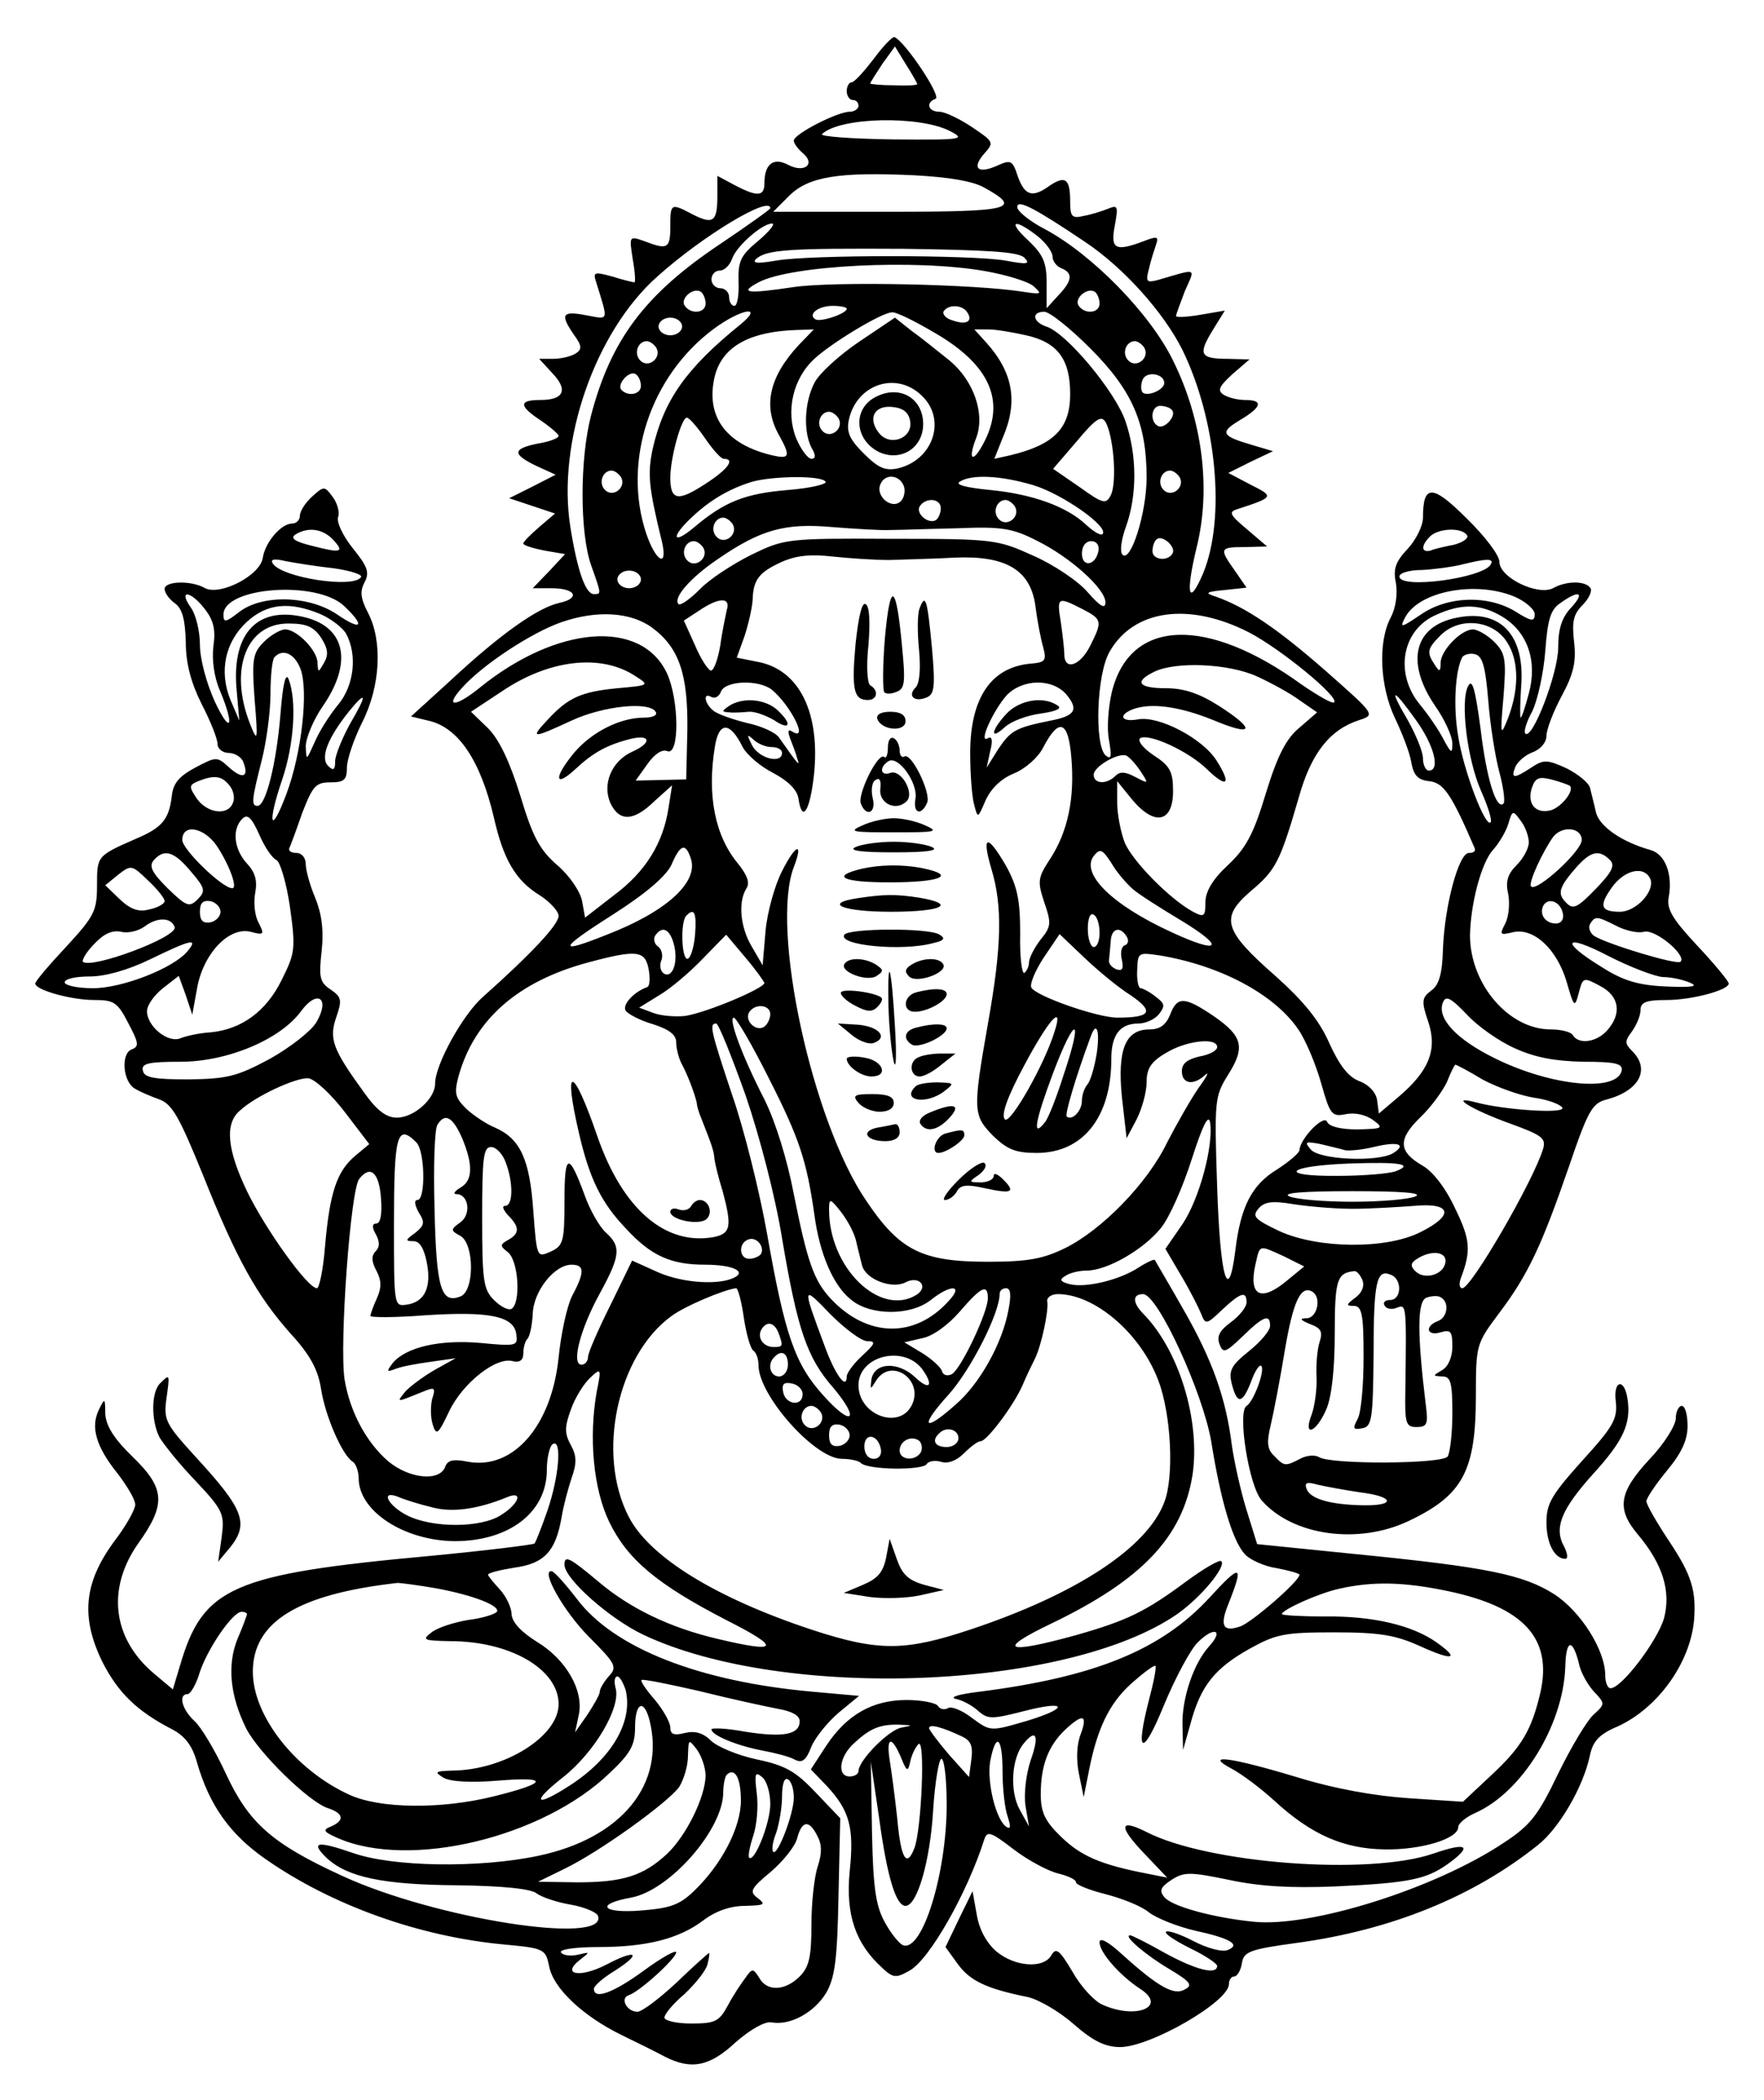 <?xml version="1.0" standalone="no"?>
<!DOCTYPE svg PUBLIC "-//W3C//DTD SVG 20010904//EN"
 "http://www.w3.org/TR/2001/REC-SVG-20010904/DTD/svg10.dtd">
<svg version="1.0" xmlns="http://www.w3.org/2000/svg"
 width="300pt" height="357pt" viewBox="0 0 300 357"
 preserveAspectRatio="xMidYMid meet">
<g transform="translate(0,357) scale(0.1,-0.1)"
fill="#000000" stroke="none">
<path d="M1486 3470 c-17 -22 -33 -40 -38 -40 -4 0 -8 -7 -8 -15 0 -8 5 -15
10 -15 6 0 10 -4 10 -10 0 -5 -7 -10 -15 -10 -21 0 -95 -38 -95 -49 0 -5 7
-14 15 -21 23 -19 3 -35 -25 -20 -25 13 -40 1 -40 -32 0 -22 -12 -23 -50 -3
l-30 16 0 -34 c0 -44 -7 -49 -41 -32 -38 20 -39 20 -39 -20 0 -38 -5 -40 -44
-25 -26 9 -26 9 -20 -30 4 -22 5 -40 3 -40 -2 0 -19 4 -38 10 -30 8 -33 8 -27
-10 21 -68 22 -63 -17 -56 -41 8 -45 2 -21 -33 14 -19 14 -25 3 -32 -8 -5 -25
-9 -38 -9 l-24 0 22 -24 c28 -29 20 -46 -20 -46 -37 0 -37 -10 1 -35 16 -11
30 -23 30 -26 0 -4 -16 -10 -35 -13 -44 -9 -44 -18 -3 -38 l33 -15 -39 -20
-40 -20 39 -13 39 -13 -27 -23 c-15 -13 -27 -25 -27 -28 0 -3 16 -8 36 -12
l35 -6 -27 -29 -28 -29 32 0 c41 0 50 -17 13 -25 -36 -8 -99 -52 -185 -132
l-67 -61 29 -7 c51 -11 89 -67 112 -165 16 -71 37 -107 78 -132 17 -11 32 -27
32 -35 0 -15 -47 -65 -129 -138 -34 -30 -81 -115 -81 -147 0 -26 -36 -58 -65
-58 -18 0 -34 12 -56 43 -53 73 -60 91 -47 128 10 29 9 34 -10 47 -18 12 -20
20 -15 65 4 36 0 64 -11 91 -9 21 -16 47 -16 57 0 11 -7 19 -16 19 -9 0 -14 4
-12 8 2 4 12 31 22 60 18 46 23 52 48 52 23 0 28 4 28 25 0 14 12 49 26 77 31
61 35 138 10 186 -13 25 -14 37 -6 52 9 17 5 27 -20 58 -17 21 -28 45 -25 53
3 8 -1 23 -9 34 -14 19 -15 19 -35 1 -12 -11 -21 -25 -21 -33 0 -7 -6 -13 -13
-13 -19 0 -46 -32 -50 -58 -4 -30 -72 -65 -98 -52 -24 14 -69 12 -69 -1 0 -7
8 -18 18 -25 12 -9 17 -27 18 -66 0 -36 9 -69 27 -105 15 -29 27 -59 27 -68 0
-8 9 -15 19 -15 10 0 22 -7 25 -16 10 -26 -2 -29 -25 -8 -20 18 -21 18 -57 -1
-28 -15 -38 -27 -40 -50 -5 -38 -16 -52 -61 -71 -66 -29 -66 -29 -66 -79 0
-43 -4 -52 -52 -104 -29 -31 -53 -59 -53 -63 0 -11 61 -28 100 -28 34 0 40 -4
58 -39 18 -34 19 -40 6 -45 -19 -7 -15 -56 6 -67 8 -5 27 -13 41 -18 22 -8 34
-30 74 -128 57 -143 92 -206 150 -271 33 -36 46 -61 51 -93 7 -46 36 -113 54
-124 5 -3 10 -16 10 -28 0 -56 77 -106 163 -107 93 0 157 49 157 121 0 21 5
41 10 44 16 10 11 -55 -9 -113 -10 -29 -20 -54 -22 -56 -2 -2 -82 -12 -177
-21 -338 -31 -387 -53 -426 -187 l-12 -40 -31 26 c-72 60 -82 145 -28 222 48
67 46 94 -10 148 -32 31 -45 53 -46 73 0 27 -1 27 -11 6 -14 -29 -5 -62 32
-108 16 -21 30 -44 30 -53 0 -8 -16 -37 -37 -64 -50 -69 -56 -127 -19 -203 27
-53 59 -84 119 -115 21 -11 34 -27 42 -56 21 -73 56 -122 116 -164 113 -79
263 -133 410 -146 65 -6 67 -8 73 -37 7 -37 57 -84 122 -116 27 -13 61 -30 76
-38 44 -22 75 -16 119 25 25 22 50 36 61 34 32 -6 73 17 93 50 15 26 19 57 21
164 l3 133 -42 44 c-34 36 -52 46 -100 56 -33 7 -68 22 -78 32 -13 13 -27 17
-44 13 -19 -5 -25 -2 -25 9 0 9 -12 30 -26 47 -15 17 -25 32 -23 34 2 2 47 -7
99 -19 52 -13 112 -26 133 -30 23 -4 37 -11 37 -21 0 -23 -28 -28 -92 -18 -32
6 -58 7 -58 4 0 -10 44 -28 87 -36 21 -4 45 -10 54 -15 13 -7 20 -2 29 22 7
16 28 42 47 58 l34 28 -78 7 c-193 17 -339 74 -402 158 -20 26 -39 47 -43 47
-19 2 21 -69 64 -112 45 -45 48 -51 34 -66 -9 -10 -16 -22 -16 -27 0 -5 -10
-22 -21 -39 l-21 -30 6 28 c10 42 -21 96 -71 126 -27 17 -42 33 -43 47 0 11
-9 30 -20 42 -11 12 -20 23 -20 25 0 3 20 8 45 12 51 7 70 28 80 85 3 19 11
49 17 67 9 25 9 38 -1 56 -11 20 -11 31 0 61 7 20 22 44 33 54 18 17 19 16 11
-23 -14 -78 -6 -166 21 -222 31 -64 81 -106 199 -167 95 -48 90 -57 -15 -32
-81 19 -149 52 -202 97 -49 41 -58 46 -58 29 0 -24 77 -92 134 -119 239 -113
721 -94 908 35 40 28 84 81 75 90 -3 3 -29 -12 -59 -34 -70 -52 -101 -67 -189
-92 -120 -33 -135 -25 -41 20 154 74 223 147 240 252 14 93 -23 214 -85 276
-17 18 -17 32 1 32 25 0 102 -168 116 -251 16 -100 36 -168 57 -191 9 -10 34
-21 55 -24 21 -4 38 -9 38 -11 0 -11 -82 -82 -101 -88 -29 -10 -35 1 -20 38
27 68 22 70 -32 11 -82 -89 -195 -135 -392 -160 -33 -4 -51 -9 -40 -12 11 -2
28 -11 38 -20 17 -15 23 -15 78 -1 73 19 79 6 7 -16 -65 -19 -63 -19 -97 6
-16 12 -34 19 -39 15 -6 -3 -13 -2 -17 4 -3 5 -27 10 -53 10 -58 0 -102 -25
-137 -78 l-26 -40 27 -28 c39 -42 47 -71 39 -146 -7 -73 10 -122 55 -163 19
-18 24 -18 47 -5 34 19 98 132 127 223 5 15 11 13 50 -17 25 -19 59 -37 76
-41 16 -4 30 -10 30 -15 0 -4 22 -13 50 -20 27 -7 61 -20 74 -31 13 -10 48
-24 78 -31 60 -13 79 -24 56 -33 -9 -4 -35 3 -58 15 -23 12 -44 19 -47 16 -3
-3 15 -15 41 -28 25 -12 46 -26 46 -30 0 -16 -36 -7 -89 22 -30 17 -56 30 -59
30 -13 0 27 -34 66 -57 37 -22 41 -28 27 -35 -18 -11 -45 4 -106 59 -25 23
-39 30 -39 21 0 -17 34 -56 69 -79 47 -30 -6 -53 -64 -27 -14 6 -37 31 -51 56
-22 37 -28 42 -36 28 -13 -23 -62 -20 -94 7 -17 15 -29 38 -33 63 l-7 39 -23
-47 -23 -48 21 -29 c21 -29 50 -42 119 -56 18 -4 53 -24 78 -46 33 -29 54 -39
79 -39 51 0 185 77 185 107 0 7 4 13 9 13 5 0 11 10 13 22 3 20 12 24 93 35
162 22 301 79 410 166 37 29 78 100 89 153 5 24 16 36 47 49 68 31 123 107
130 180 4 51 -4 77 -41 133 -22 33 -40 64 -40 70 0 5 16 29 35 52 25 30 35 52
35 76 0 19 -4 34 -10 34 -5 0 -10 -10 -10 -21 0 -12 -20 -44 -45 -70 -52 -56
-56 -84 -20 -127 43 -51 57 -97 45 -143 -11 -38 -72 -119 -91 -119 -5 0 -9 10
-9 22 0 43 -42 109 -87 138 -52 33 -114 46 -337 68 l-168 17 -18 58 c-10 32
-21 82 -25 110 -10 80 -33 145 -83 232 -25 44 -47 81 -48 83 -1 2 -14 -4 -28
-13 -32 -21 -90 -35 -117 -28 -16 4 -18 8 -7 14 7 5 23 9 36 9 35 0 97 36 126
72 15 18 38 71 53 118 18 56 28 77 31 62 6 -39 -18 -130 -47 -173 l-29 -42 27
-46 c15 -25 30 -55 34 -65 7 -18 9 -18 35 7 32 30 42 33 42 13 0 -8 -12 -23
-27 -34 -19 -14 -24 -24 -19 -37 6 -16 10 -15 39 13 36 35 47 39 47 18 0 -8
-16 -27 -36 -43 -30 -24 -35 -33 -29 -56 9 -35 18 -34 33 5 6 17 14 29 17 26
7 -7 -13 -61 -25 -68 -16 -10 4 -137 26 -161 53 -60 164 -75 249 -35 93 44
115 85 115 214 0 86 1 88 39 139 50 66 73 116 119 249 33 97 40 109 65 115 55
15 74 51 43 82 -13 13 -13 17 -1 33 8 11 15 27 15 37 0 13 9 17 44 17 44 0
106 17 106 28 0 4 -24 33 -54 65 -42 45 -52 62 -48 82 7 39 -6 73 -31 80 -50
14 -88 41 -93 65 -3 14 -8 32 -10 41 -2 8 -20 23 -40 33 -33 15 -39 15 -60 1
-29 -19 -35 -19 -27 1 3 8 16 20 29 25 14 5 24 17 24 28 0 11 12 42 26 68 20
37 25 58 21 92 -4 34 -1 47 14 62 11 11 17 24 14 29 -8 13 -41 13 -64 0 -26
-13 -91 18 -91 45 0 11 -25 44 -56 74 -58 58 -74 58 -74 1 0 -14 -12 -38 -26
-53 -21 -22 -25 -35 -20 -58 3 -19 0 -42 -9 -59 -22 -42 -18 -117 7 -170 12
-25 25 -58 28 -75 4 -23 11 -31 31 -33 24 -3 37 -21 77 -114 2 -5 -2 -8 -10
-8 -17 0 -41 -88 -44 -163 -1 -43 -7 -62 -20 -71 -16 -12 -17 -18 -5 -53 16
-48 1 -84 -51 -128 l-33 -28 -3 23 c-2 13 -14 26 -30 32 -19 7 -34 27 -51 64
-17 39 -43 71 -92 115 -89 78 -94 99 -42 144 43 36 50 50 82 160 21 75 53 115
103 131 27 9 27 9 -58 84 -80 70 -135 108 -187 126 -19 6 -16 8 16 11 l37 4
-20 29 c-27 38 -26 40 18 40 l37 1 -34 29 c-31 26 -32 30 -15 35 61 20 61 21
21 41 l-38 20 38 19 38 18 -37 11 c-51 15 -54 21 -19 42 37 22 40 34 9 34 -13
0 -29 4 -37 9 -11 7 -8 14 15 35 l29 25 -36 1 c-48 0 -52 7 -27 48 l21 34 -41
-7 c-23 -4 -42 -5 -42 -2 0 2 7 21 15 42 18 41 23 39 -46 19 -19 -5 -21 -3
-15 19 3 14 9 32 12 41 5 14 2 15 -21 6 -48 -18 -57 -14 -49 27 6 33 5 35 -12
28 -10 -4 -29 -10 -41 -12 -20 -5 -23 -1 -23 24 0 39 -8 45 -34 28 -30 -22
-43 -18 -55 15 -9 28 -12 29 -36 18 -32 -14 -43 -4 -21 21 17 19 16 20 -21 45
-21 14 -46 26 -55 26 -20 0 -24 16 -7 22 11 4 -53 99 -70 105 -3 1 -19 -15
-35 -37z m74 -43 c0 -2 -18 -3 -40 -2 -22 0 -40 2 -40 3 0 2 10 17 21 34 l21
29 19 -31 c11 -17 19 -32 19 -33z m56 -80 c27 -14 21 -15 -98 -14 -70 1 -124
5 -120 9 30 29 166 32 218 5z m58 -96 c65 -36 48 -41 -160 -41 l-199 0 27 27
c33 33 85 41 213 35 58 -3 100 -10 119 -21z m171 -92 c66 -44 134 -120 166
-184 58 -119 74 -286 35 -380 -25 -58 -30 -35 -11 44 25 100 10 217 -40 318
-39 80 -138 181 -219 224 -25 13 -46 30 -46 37 0 14 30 -2 115 -59z m-535 57
c0 -2 -38 -29 -84 -60 -129 -86 -187 -163 -221 -293 -19 -74 -19 -198 0 -253
18 -51 18 -50 5 -50 -14 0 -28 39 -40 114 -23 145 42 332 148 426 78 70 192
138 192 116z m-20 -55 c-30 -25 -35 -34 -34 -70 1 -22 -2 -41 -7 -41 -5 0 -9
7 -9 15 0 8 -7 15 -15 15 -8 0 -15 7 -15 15 0 8 6 15 14 15 8 0 17 9 21 20 7
21 51 60 68 60 6 0 -4 -13 -23 -29z m474 8 c14 -11 26 -27 26 -35 0 -8 7 -17
15 -20 20 -8 19 -21 -5 -46 l-20 -22 0 43 c0 35 -6 48 -31 72 -36 33 -25 39
15 8z m-22 -37 c11 -11 5 -12 -32 -5 -59 10 -332 10 -390 0 -29 -5 -41 -5 -35
2 18 17 56 19 252 18 142 -2 195 -5 205 -15z m-66 -23 c34 -6 71 -17 81 -25
16 -14 15 -15 -17 -10 -82 13 -320 18 -390 8 -80 -12 -94 -10 -60 8 54 29 268
40 386 19z m-476 -55 c0 -17 -26 -19 -36 -3 -7 12 15 31 28 23 4 -3 8 -12 8
-20z m670 0 c0 -17 -26 -19 -36 -3 -7 12 15 31 28 23 4 -3 8 -12 8 -20z m-430
-9 c0 -8 -44 -23 -53 -18 -14 8 4 23 29 23 13 0 24 -2 24 -5z m205 -6 c10 -15
-1 -22 -24 -14 -12 3 -19 11 -16 16 8 12 32 11 40 -2z m-385 -20 c-93 -75
-131 -129 -150 -212 -9 -43 -7 -65 16 -159 10 -45 -11 -32 -27 15 -41 123 7
268 115 348 46 34 86 41 46 8z m330 -15 c93 -54 120 -115 84 -185 -19 -37 -29
-33 -14 6 16 41 -4 98 -45 132 -19 15 -47 38 -64 50 l-29 23 -61 -41 c-34 -23
-68 -54 -76 -70 -17 -33 -19 -82 -5 -110 8 -13 7 -19 0 -19 -6 0 -18 16 -26
35 -18 45 -6 101 31 135 29 27 115 79 132 79 7 1 39 -15 73 -35z m264 -26 c72
-72 96 -128 96 -220 0 -60 -27 -145 -41 -131 -5 5 -2 26 6 48 19 53 19 121 -1
179 -17 50 -101 151 -135 161 -23 8 -25 25 -3 25 9 0 44 -28 78 -62z m-694 37
c0 -8 -9 -15 -20 -15 -11 0 -20 7 -20 15 0 8 9 15 20 15 11 0 20 -7 20 -15z
m198 -32 c-50 -54 -61 -104 -33 -153 20 -36 18 -41 -12 -34 -76 18 -111 63
-99 127 10 55 56 83 140 86 l30 1 -26 -27z m387 17 c54 -12 75 -41 75 -100 0
-58 -27 -86 -102 -104 l-27 -6 14 35 c27 62 18 112 -28 163 l-20 22 24 0 c13
0 42 -5 64 -10z m-629 -21 c10 -17 -13 -36 -27 -22 -12 12 -4 33 11 33 5 0 12
-5 16 -11z m830 0 c10 -17 -13 -36 -27 -22 -12 12 -4 33 11 33 5 0 12 -5 16
-11z m-856 -65 c0 -14 -21 -19 -33 -7 -9 9 13 34 24 27 5 -3 9 -12 9 -20z
m890 5 c0 -12 -29 -24 -37 -16 -3 4 -3 13 0 21 6 16 37 11 37 -5z m-413 -21
c43 -40 21 -109 -39 -124 -22 -5 -34 0 -59 25 -25 25 -30 37 -25 59 14 59 80
81 123 40z m426 -25 c9 -9 -13 -34 -24 -27 -14 8 -11 34 4 34 8 0 17 -3 20 -7z
m-567 -14 c10 -17 -13 -36 -27 -22 -12 12 -4 33 11 33 5 0 12 -5 16 -11z
m-227 -34 c13 -19 27 -35 32 -35 20 0 7 -18 -32 -43 -46 -30 -59 -28 -59 11 0
34 19 102 28 102 4 0 18 -16 31 -35z m686 16 c11 -35 13 -96 4 -113 -8 -16
-14 -14 -53 14 l-45 31 37 43 c41 49 48 52 57 25z m-829 -82 c10 -17 -13 -36
-27 -22 -12 12 -4 33 11 33 5 0 12 -5 16 -11z m950 0 c10 -17 -13 -36 -27 -22
-12 12 -4 33 11 33 5 0 12 -5 16 -11z m-602 -8 c3 -4 -26 -11 -64 -14 -73 -6
-108 -20 -159 -63 -38 -32 -41 -17 -3 18 30 28 62 47 101 59 36 10 119 11 125
0z m133 -7 c3 -8 1 -20 -5 -26 -15 -15 -43 8 -35 28 7 19 32 18 40 -2z m221 1
c49 -15 129 -71 117 -83 -3 -3 -15 4 -28 16 -33 31 -91 52 -163 59 -41 4 -60
9 -52 14 20 13 69 11 126 -6z m-158 -39 c0 -8 -4 -17 -8 -20 -13 -8 -35 11
-28 23 10 16 36 14 36 -3z m126 3 c10 -17 -13 -36 -27 -22 -12 12 -4 33 11 33
5 0 12 -5 16 -11z m-480 -30 c10 -17 -13 -36 -27 -22 -12 12 -4 33 11 33 5 0
12 -5 16 -11z m269 -10 c17 0 68 2 115 3 73 3 92 0 133 -21 57 -28 117 -82
117 -105 0 -12 -9 -7 -30 17 -16 19 -58 47 -92 62 -62 28 -67 29 -243 29 -177
1 -181 0 -237 -27 -32 -16 -72 -42 -88 -59 -17 -17 -33 -28 -36 -25 -10 10 19
44 66 76 74 51 115 62 195 55 39 -3 84 -6 100 -5z m-950 -15 c22 -23 16 -25
-34 -12 -29 7 -38 13 -29 19 20 13 45 11 63 -7z m1930 6 c3 -5 -7 -12 -22 -16
-15 -3 -34 -7 -40 -10 -16 -4 -17 8 -1 24 14 14 54 16 63 2z m-501 -31 c-8
-14 -34 -11 -34 4 0 8 3 17 7 20 9 9 34 -13 27 -24z m-798 10 c10 -17 -13 -36
-27 -22 -12 12 -4 33 11 33 5 0 12 -5 16 -11z m672 -6 c-5 -25 -28 -28 -28 -4
0 12 6 21 16 21 9 0 14 -7 12 -17z m-355 -15 c26 1 75 2 110 4 88 4 130 -21
138 -83 3 -24 9 -55 13 -69 6 -22 4 -26 -19 -28 -69 -5 -105 -58 -105 -152 0
-36 3 -76 7 -89 6 -23 6 -22 19 8 9 20 26 37 48 46 20 8 42 28 50 44 27 52 43
46 48 -17 6 -69 -6 -126 -36 -172 -21 -32 -22 -38 -10 -74 12 -35 12 -41 -6
-63 -11 -14 -20 -32 -20 -39 0 -7 -4 -15 -8 -18 -4 -2 -8 28 -7 67 0 58 -5 80
-24 115 -32 55 -42 53 -25 -5 19 -63 18 -130 -6 -264 -26 -148 -25 -155 9
-190 24 -23 38 -29 74 -29 79 0 127 61 127 160 0 41 15 60 46 60 12 0 28 7 35
16 11 14 10 18 -6 30 -10 8 -22 14 -25 14 -4 0 -7 14 -6 31 1 30 2 30 37 25
104 -17 196 -66 237 -126 13 -19 30 -60 39 -92 15 -53 18 -57 42 -52 15 3 34
-1 46 -10 19 -14 17 -15 -27 -16 -28 0 -48 5 -51 13 -6 13 -46 -29 -47 -48 0
-5 -18 -20 -38 -33 -43 -26 -62 -63 -71 -137 -12 -96 -26 -47 -31 107 -5 148
-4 154 18 190 30 47 26 66 -23 100 -50 34 -63 35 -75 3 -7 -17 -17 -25 -35
-25 -41 0 -55 -34 -47 -115 l8 -70 17 32 c9 18 17 46 17 63 0 23 7 35 33 50
34 21 87 27 87 10 0 -6 -13 -13 -30 -16 -21 -5 -30 -12 -30 -25 0 -22 20 -25
40 -6 7 6 2 -4 -12 -23 -13 -19 -37 -61 -53 -92 -33 -69 -111 -149 -174 -180
-37 -18 -63 -23 -131 -23 -112 0 -150 19 -207 104 -92 135 -163 462 -123 567
17 44 3 39 -20 -7 -12 -23 -25 -69 -28 -101 l-5 -59 -18 31 c-20 33 -24 76
-10 99 7 10 2 23 -14 43 -39 47 -53 116 -39 200 7 42 26 41 47 -2 7 -13 30
-33 52 -44 26 -14 41 -29 43 -44 6 -41 19 -22 26 38 12 107 -24 182 -96 195
l-35 7 13 36 c7 21 13 48 14 62 1 34 10 47 50 65 25 11 50 13 85 9 28 -3 71
-6 98 -6z m-946 -14 c29 -4 50 -11 47 -15 -12 -20 -135 -1 -150 23 -5 7 2 9
22 4 16 -3 53 -9 81 -12z m1968 6 c-14 -23 -155 -42 -155 -20 0 6 17 11 38 11
20 1 51 5 67 9 44 11 57 11 50 0z m-1445 -25 c0 -8 -9 -15 -20 -15 -11 0 -20
7 -20 15 0 8 9 15 20 15 11 0 20 -7 20 -15z m-505 -45 c37 -35 30 -43 -11 -15
-48 33 -129 35 -168 4 -22 -17 -26 -18 -26 -4 0 47 158 59 205 15z m1990 16
c19 -8 35 -22 35 -30 0 -13 -5 -13 -32 4 -47 29 -116 27 -162 -5 -34 -23 -36
-23 -26 -4 24 44 119 62 185 35z m-2227 -21 c15 -19 19 -35 15 -63 -3 -23 1
-53 11 -76 26 -62 18 -76 -9 -18 -14 31 -25 72 -25 96 0 23 -7 52 -16 64 -21
30 0 28 24 -3z m2324 2 c-16 -17 -22 -36 -22 -68 0 -43 -44 -158 -56 -146 -3
3 2 20 12 38 9 19 19 64 22 102 4 54 9 71 26 82 32 23 42 18 18 -8z m-1436 -4
c-2 -10 -8 -37 -11 -60 -4 -24 -11 -43 -16 -43 -4 0 -17 19 -27 43 l-19 42 26
17 c34 23 54 23 47 1z m604 2 c35 -18 35 -21 14 -63 -17 -34 -44 -43 -44 -14
0 9 -3 34 -6 55 -7 42 -5 43 36 22z m-1295 -9 c18 -8 38 -23 44 -34 19 -36 13
-88 -14 -120 -14 -17 -32 -45 -40 -64 -14 -31 -14 -32 -15 -7 0 14 13 46 30
70 49 72 38 131 -29 149 -81 21 -126 -24 -119 -118 l5 -57 -15 35 c-20 49 -9
99 28 133 34 31 72 35 125 13z m2011 -5 c42 -26 59 -75 44 -130 -6 -23 -12
-41 -14 -41 -1 0 -1 24 1 53 7 87 -35 132 -109 117 -73 -14 -88 -75 -38 -149
17 -24 30 -53 30 -65 0 -18 -2 -17 -15 7 -8 16 -26 42 -40 59 -44 53 -31 128
28 153 44 20 77 18 113 -4z m-1447 -18 c46 -34 61 -79 60 -173 l-2 -85 -43 -1
-43 -1 20 28 c12 17 25 26 34 22 21 -8 20 88 -1 133 -44 92 -187 81 -318 -25
-42 -34 -61 -34 -30 0 35 39 117 93 168 111 60 21 118 18 155 -9z m1015 -8
c54 -28 154 -110 145 -119 -3 -3 -27 11 -55 30 -161 117 -292 113 -323 -12 -6
-25 -9 -62 -5 -82 5 -29 4 -34 -6 -26 -19 19 -15 138 7 176 41 72 135 85 237
33z m-1578 -9 c12 -19 13 -29 5 -43 -10 -17 -10 -17 -11 0 0 21 -35 57 -55 57
-8 0 -25 -10 -36 -21 -19 -19 -21 -29 -16 -98 6 -72 5 -74 -8 -41 -36 92 -6
170 65 170 31 0 43 -5 56 -24z m2013 -2 c24 -31 26 -81 6 -134 -13 -33 -14
-32 -8 36 5 64 3 74 -16 93 -11 11 -28 21 -36 21 -20 0 -55 -36 -55 -57 0 -15
-2 -16 -10 -3 -14 21 -13 27 10 50 30 30 83 27 109 -6z m-2048 -51 c14 -37 2
-144 -24 -213 -27 -72 -33 -51 -7 25 20 59 25 133 11 170 -5 13 -10 -7 -14
-59 -7 -85 -25 -156 -39 -156 -11 0 -10 10 7 77 8 31 15 83 15 113 0 31 3 60
7 63 14 15 34 6 44 -20z m2020 -53 c3 -41 12 -97 19 -123 7 -26 10 -50 7 -53
-12 -12 -29 42 -39 127 -9 67 -14 86 -21 73 -14 -25 -2 -125 22 -179 12 -27
19 -50 16 -53 -9 -9 -46 88 -55 146 -9 51 -5 113 7 135 3 4 12 7 21 5 13 -3
18 -19 23 -78z m-1451 41 c25 -16 25 -16 -30 -21 -62 -6 -84 -16 -119 -54 -30
-32 -26 -32 41 -1 54 25 132 33 143 15 4 -6 -5 -10 -20 -10 -40 0 -88 -24
-118 -59 -35 -42 -35 -62 1 -29 31 29 55 42 95 52 34 8 36 -7 2 -22 -35 -16
-51 -55 -37 -87 15 -32 39 -32 75 3 l30 27 -6 -38 c-9 -60 -39 -109 -93 -149
l-49 -38 -5 28 c-3 16 -21 43 -42 61 -30 26 -42 48 -63 118 -18 58 -36 96 -55
115 l-29 28 53 35 c80 54 168 64 226 26z m1058 -1 c24 -11 57 -29 73 -41 l29
-20 -30 -26 c-22 -18 -37 -46 -57 -111 -21 -70 -34 -94 -65 -123 -26 -24 -38
-45 -38 -63 0 -24 -2 -26 -21 -16 -39 21 -102 85 -116 117 -7 18 -13 49 -13
68 l0 37 26 -32 c38 -45 69 -38 69 15 0 33 -5 43 -33 61 -18 12 -28 25 -23 29
15 9 82 -22 113 -52 35 -34 43 -27 17 14 -24 38 -99 77 -134 70 -28 -5 -34 7
-9 17 31 12 80 5 137 -18 69 -29 74 -17 10 24 -33 21 -59 30 -90 30 -47 0 -55
11 -20 28 37 18 127 14 175 -8z m-826 -22 c32 -26 64 -89 36 -72 -8 5 -9 2 -4
-12 4 -10 10 -26 12 -34 5 -14 2 -11 -31 36 -6 9 -31 20 -55 25 -24 6 -50 15
-57 21 -15 12 -18 32 -3 23 6 -3 13 1 16 9 7 19 63 21 86 4z m501 -8 c22 -26
16 -37 -26 -45 -60 -12 -68 -17 -89 -48 l-20 -32 6 28 c5 19 3 26 -4 22 -17
-10 9 47 32 73 27 28 77 29 101 2z m-1218 -51 c-13 -24 -25 -53 -25 -63 0 -15
-3 -17 -12 -8 -14 14 0 48 35 92 31 38 32 30 2 -21z m1813 7 c31 -43 42 -86
22 -86 -5 0 -10 9 -10 21 0 11 -12 40 -26 65 -33 56 -26 56 14 0z m-1096 -46
c10 0 18 -4 18 -10 0 -19 -39 -10 -51 13 -9 18 -9 20 2 10 7 -7 21 -13 31 -13z
m627 -40 c15 -23 15 -23 -8 -11 -17 9 -26 10 -34 2 -15 -15 -37 -14 -37 2 0
13 38 36 54 33 5 -1 16 -13 25 -26z m-1549 -25 c7 -8 10 -22 6 -30 -8 -22 -43
-18 -61 7 -14 21 -14 23 2 30 28 11 40 9 53 -7z m2280 -1 c8 -9 -17 -39 -35
-42 -24 -5 -38 12 -30 38 6 18 12 20 33 15 15 -4 29 -9 32 -11z m-2200 -126
c6 -2 17 -38 23 -79 10 -72 9 -79 -14 -125 -26 -53 -68 -84 -121 -89 -18 -1
-41 -6 -51 -10 -21 -9 -57 20 -57 46 0 10 12 27 27 39 l27 21 12 -33 11 -33 8
44 c10 59 54 106 91 97 23 -6 24 -5 14 15 -7 12 -9 35 -6 51 4 21 0 35 -14 50
-22 24 -26 58 -8 76 9 9 16 2 29 -27 9 -21 22 -40 29 -43z m2130 30 c0 -10 -9
-27 -21 -39 -15 -15 -19 -28 -14 -49 3 -16 1 -38 -5 -50 -10 -19 -9 -20 12
-15 35 9 75 -27 92 -83 13 -45 14 -46 21 -20 7 27 8 27 36 12 33 -17 38 -47
12 -76 -18 -20 -48 -24 -58 -8 -3 6 -21 10 -38 10 -71 0 -137 77 -137 160 1
53 19 123 39 145 10 11 22 31 26 44 7 24 8 24 21 6 8 -10 14 -27 14 -37z
m-2232 -5 c21 -31 37 -73 27 -73 -17 0 -85 66 -85 82 0 28 36 22 58 -9z m2322
9 c0 -19 -77 -89 -86 -79 -6 5 21 62 38 85 16 19 48 15 48 -6z m-1515 -32 c13
-40 -42 -90 -143 -129 -85 -34 -83 -25 10 34 58 37 91 66 100 85 15 35 24 38
33 10z m751 -51 c10 -9 48 -33 83 -54 76 -46 66 -58 -16 -20 -103 47 -157 101
-132 131 10 12 14 10 29 -13 9 -16 26 -35 36 -44z m-1601 29 c24 -28 25 -33
11 -47 -14 -14 -19 -12 -51 19 -26 26 -32 37 -24 47 18 21 35 16 64 -19z
m2413 20 c9 -9 4 -20 -24 -49 -32 -33 -39 -36 -51 -23 -15 15 -12 26 20 62 23
25 37 28 55 10z m-2458 -70 c0 -4 -11 -11 -26 -14 -18 -5 -32 0 -50 17 l-25
24 22 18 c22 17 23 17 51 -10 15 -14 28 -30 28 -35z m2527 37 c7 -21 -25 -55
-52 -55 -33 0 -36 10 -14 41 22 31 56 38 66 14z m-2432 -55 c0 -8 -8 -16 -17
-18 -13 -2 -18 3 -18 18 0 15 5 20 18 18 9 -2 17 -10 17 -18z m2283 -3 c2 -10
-3 -17 -12 -17 -18 0 -29 16 -21 31 9 14 29 6 33 -14z m-1476 -37 c-2 -22 -8
-40 -13 -40 -10 0 -12 63 -2 73 14 15 18 5 15 -33z m688 4 c0 -13 -4 -24 -10
-24 -5 0 -10 14 -10 31 0 17 4 28 10 24 6 -3 10 -17 10 -31z m-1573 10 c6 -17
-142 -72 -156 -59 -2 3 6 17 20 31 16 17 30 23 45 20 11 -3 29 1 40 9 21 16
45 16 51 -1z m2452 2 c15 -8 37 -13 47 -10 19 5 73 -40 62 -51 -6 -6 -125 30
-147 44 -7 5 -10 14 -7 20 9 14 11 14 45 -3z m-1603 -31 c8 -30 -2 -59 -17
-50 -6 4 -8 14 -4 23 3 8 0 19 -6 23 -6 4 -8 12 -5 18 12 18 25 12 32 -14z
m770 13 c4 -6 3 -13 -3 -15 -6 -2 -8 -13 -5 -25 3 -15 1 -19 -9 -16 -8 3 -14
10 -13 16 1 7 2 21 3 32 1 22 16 26 27 8z m-616 -79 c0 -9 -97 -50 -134 -56
-17 -2 -42 0 -55 5 l-24 9 34 21 c19 11 52 39 74 62 l40 41 32 -38 c18 -21 32
-41 33 -44z m623 -21 c41 -28 34 -38 -23 -38 -33 0 -137 36 -146 51 -3 6 6 28
21 51 l27 40 41 -39 c23 -22 59 -52 80 -65z m905 31 c15 0 36 -5 47 -10 14 -6
2 -8 -42 -6 -47 2 -73 10 -109 33 -72 44 -64 58 11 19 37 -19 79 -35 93 -36z
m-2509 44 c-24 -29 -111 -63 -161 -63 -27 0 -48 5 -48 10 0 6 19 10 43 10 26
0 65 11 102 29 70 34 83 37 64 14z m784 -30 c3 -16 2 -29 -2 -31 -23 -8 -43
-30 -37 -40 4 -6 25 -17 46 -23 28 -9 40 -18 40 -31 0 -10 4 -26 9 -36 11 -20
23 -53 26 -67 0 -5 4 -18 8 -27 18 -46 21 -54 22 -68 1 -8 7 -33 14 -55 16
-60 14 -72 -15 -78 -82 -15 -155 47 -198 171 -42 122 -59 124 -31 4 18 -77 38
-117 79 -160 43 -47 77 -62 135 -62 50 0 74 -13 45 -24 -29 -11 -89 -6 -129
13 l-40 18 -37 -76 c-21 -42 -38 -81 -38 -88 0 -7 -5 -13 -11 -13 -18 0 -2 61
31 121 35 64 37 80 10 104 -10 9 -27 38 -36 64 -27 73 -34 71 -34 -10 0 -70
-2 -77 -24 -87 -23 -10 -23 -10 -29 69 -6 88 -22 123 -65 142 -15 6 -37 21
-49 32 -19 19 -21 26 -13 56 27 96 101 161 221 193 82 22 96 20 102 -11z
m-565 -91 c-9 -15 -45 -43 -79 -62 -56 -30 -72 -34 -138 -35 -59 0 -76 3 -78
15 -3 12 9 15 64 15 80 0 170 38 205 86 28 38 50 22 26 -19z m2038 -44 c35
-16 69 -22 117 -23 54 0 67 -3 65 -15 -8 -37 -119 -27 -216 21 -65 32 -99 68
-88 95 5 12 13 8 40 -20 18 -20 55 -46 82 -58z m-1266 58 c0 -8 -5 -18 -11
-22 -14 -8 -33 11 -25 25 10 16 36 13 36 -3z m-3 -108 c53 -104 65 -142 78
-233 9 -68 33 -122 63 -145 33 -27 101 -27 135 0 34 27 56 26 31 -1 -58 -65
-139 -63 -201 3 -29 31 -40 63 -63 178 -11 58 -31 123 -50 161 -38 74 -62 139
-52 139 4 0 31 -46 59 -102z m487 80 c-17 -57 -76 -160 -85 -151 -7 7 4 38 33
92 41 77 67 106 52 59z m-526 -110 c24 -70 51 -174 62 -243 26 -154 42 -203
87 -254 47 -56 32 -68 -17 -13 -48 53 -65 102 -95 272 -13 74 -40 182 -60 239
-37 111 -39 121 -27 121 4 0 26 -55 50 -122z m541 35 c-12 -38 -26 -74 -32
-81 -22 -28 -17 1 14 84 38 100 52 98 18 -3z m56 35 c-4 -24 -11 -47 -16 -52
-5 -6 -9 -18 -9 -27 0 -18 -17 -35 -26 -27 -3 4 15 66 41 136 10 28 16 9 10
-30z m656 -43 c24 -13 63 -27 87 -31 23 -3 45 -11 49 -17 6 -11 -99 -4 -147 9
-49 13 -6 -13 58 -36 55 -20 62 -25 56 -44 -17 -55 -122 -236 -137 -236 -5 0
-6 7 -3 16 18 47 17 66 -9 119 -16 35 -38 63 -55 73 -42 24 -43 45 -5 82 19
18 39 46 46 61 6 16 13 29 14 29 2 0 23 -11 46 -25z m-1935 -55 l42 -55 -24
-20 c-31 -26 -43 -62 -51 -151 -3 -41 -10 -74 -14 -74 -16 0 -88 101 -119 165
-34 71 -38 115 -12 137 27 25 95 56 116 55 11 -1 39 -27 62 -57z m200 -45 c19
-46 18 -72 -3 -84 -10 -6 -13 -11 -7 -11 21 0 26 -34 7 -48 -17 -12 -17 -14 0
-23 24 -14 24 -94 0 -103 -33 -13 -41 14 -44 149 -2 72 0 136 5 143 13 21 26
13 42 -23z m-78 -7 c15 -15 16 -98 2 -98 -6 0 -5 -8 2 -21 11 -17 10 -22 -6
-35 -17 -12 -17 -14 -3 -14 11 0 18 -12 23 -37 8 -42 -4 -67 -35 -71 -21 -3
-21 -1 -21 136 0 152 5 173 38 140z m1578 -13 c6 -2 29 0 50 5 41 10 57 5 34
-10 -25 -16 -126 -12 -141 6 -11 13 -9 14 17 9 16 -4 34 -8 40 -10z m-1426
-21 c13 -34 13 -74 -1 -74 -6 0 -3 -7 5 -16 20 -20 20 -31 0 -42 -14 -8 -14
-10 0 -21 18 -15 22 -86 6 -96 -5 -3 -18 3 -30 15 -18 18 -20 33 -20 140 0
101 2 120 15 120 9 0 20 -12 25 -26z m1514 -15 c-10 -4 -55 -8 -98 -8 -105 -1
-89 17 19 21 86 3 110 -1 79 -13z m-1726 -47 c2 -26 -1 -42 -8 -42 -7 0 -8 -6
-1 -18 7 -13 7 -22 0 -29 -8 -8 -7 -18 1 -33 9 -17 9 -29 1 -47 -6 -13 -11
-27 -11 -30 0 -3 42 -3 93 1 108 7 151 -1 155 -32 3 -20 1 -21 -61 -15 -69 6
-126 -7 -149 -34 -11 -15 -11 -16 5 -10 10 4 37 9 60 12 l42 6 -36 -20 c-19
-11 -42 -28 -50 -37 -15 -19 -17 -19 35 2 15 6 17 4 11 -14 -3 -12 -3 -32 1
-44 6 -19 9 -17 28 23 23 48 80 93 108 85 12 -3 18 2 18 13 0 10 3 21 7 25 4
4 8 23 9 42 1 39 37 84 66 84 22 0 23 -12 1 -53 -9 -18 -19 -65 -23 -105 -12
-116 -77 -191 -154 -177 -25 5 -35 3 -39 -9 -10 -25 -61 -20 -97 10 -37 32
-65 84 -74 139 -9 59 10 323 25 341 19 24 34 11 37 -34z m1759 4 c-12 -5 -60
-9 -107 -9 -47 0 -95 4 -107 9 -14 6 22 9 107 9 85 0 121 -3 107 -9z m-951
-76 c3 -14 8 -32 10 -41 6 -24 51 -41 74 -29 23 12 40 -7 19 -21 -62 -39 -150
46 -149 146 0 18 2 18 20 -5 11 -14 23 -36 26 -50z m844 55 c30 0 78 3 105 5
64 6 69 -16 10 -45 -58 -29 -173 -28 -239 2 -42 20 -47 25 -36 38 10 12 23 14
59 8 25 -4 71 -8 101 -8z m-1006 -77 c-3 -4 -12 -8 -20 -8 -17 0 -19 27 -1 33
14 5 28 -13 21 -25z m890 -4 l34 -17 -28 -23 c-45 -38 -67 -28 -55 26 8 35 5
34 49 14z m274 -11 c-4 -21 -36 -29 -51 -14 -9 9 -8 14 3 21 25 16 52 12 48
-7z m-141 -29 c4 -11 -1 -22 -12 -30 -16 -12 -16 -14 -3 -14 14 0 17 -13 17
-86 0 -48 -4 -95 -10 -106 -9 -17 -8 -19 8 -16 16 3 18 15 19 124 0 125 5 147
29 137 20 -7 19 -43 -1 -43 -8 0 -13 -4 -9 -10 3 -5 12 -7 21 -3 16 6 16 5 14
-142 -1 -55 1 -61 19 -61 18 0 20 5 16 36 -15 123 -15 178 1 184 9 3 20 4 25
0 14 -8 11 -34 -6 -40 -23 -9 -18 -26 5 -19 17 5 20 2 20 -24 0 -18 -7 -34
-17 -40 -17 -10 -17 -10 0 -11 14 0 17 -10 17 -62 0 -35 -4 -68 -8 -74 -8 -13
-200 -14 -219 -1 -7 4 -21 3 -32 -3 -25 -13 -27 -13 -44 5 -12 11 -13 23 -6
52 5 21 16 78 24 127 14 83 27 112 47 100 16 -10 8 -44 -9 -45 -14 0 -12 -3 5
-10 19 -7 22 -13 16 -31 -4 -13 -6 -39 -5 -59 1 -20 -3 -48 -8 -63 -16 -40 7
-33 25 9 9 22 14 69 14 129 0 91 4 102 33 105 4 1 10 -6 14 -15z m-1052 -64
c4 -27 11 -52 16 -56 5 -3 9 -14 9 -25 0 -51 95 -158 141 -159 14 0 29 -3 33
-7 11 -12 105 -13 112 -2 3 5 14 7 24 4 12 -4 27 2 39 14 12 12 24 21 29 21
10 0 55 59 71 95 7 17 17 37 21 45 11 22 24 83 21 98 -1 6 7 12 18 12 63 0
141 -67 171 -147 22 -58 27 -164 10 -207 -29 -77 -149 -156 -329 -216 -111
-37 -156 -38 -269 -1 -164 54 -278 124 -313 193 -55 107 -19 273 72 340 22 17
91 46 111 48 3 0 9 -22 13 -50z m210 -40 c15 0 14 -4 -9 -25 -14 -13 -26 -29
-26 -35 0 -24 -20 3 -38 53 -38 102 -38 103 10 53 25 -25 53 -46 63 -46z m205
73 c0 -24 -45 -119 -61 -129 -8 -4 -15 -2 -17 5 -2 7 -18 21 -34 31 l-30 18
30 7 c18 3 45 23 64 45 37 43 48 48 48 23z m35 -20 c-10 -56 -49 -126 -90
-161 -55 -49 -62 -38 -11 18 38 43 86 138 86 170 0 6 5 10 11 10 8 0 9 -12 4
-37z m-391 -39 c8 -22 8 -24 -8 -24 -18 0 -29 16 -21 30 9 15 22 12 29 -6z
m16 -54 c0 -11 -7 -20 -15 -20 -15 0 -21 21 -8 33 12 13 23 7 23 -13z m228 -7
c21 -29 13 -38 -12 -14 -29 27 -69 25 -74 -4 -2 -18 -2 -18 8 -2 26 41 83 0
60 -43 -22 -41 -90 -15 -90 35 0 50 76 69 108 28z m-203 -43 c0 -22 -29 -18
-33 3 -3 14 1 18 15 15 10 -2 18 -10 18 -18z m31 -31 c10 -17 -13 -36 -27 -22
-12 12 -4 33 11 33 5 0 12 -5 16 -11z m49 -39 c0 -8 -8 -16 -17 -18 -13 -2
-18 3 -18 18 0 15 5 20 18 18 9 -2 17 -10 17 -18z m185 -5 c0 -8 -9 -15 -20
-15 -20 0 -26 11 -13 23 12 13 33 7 33 -8z m-132 -18 c2 -10 -3 -17 -12 -17
-10 0 -16 9 -16 21 0 24 23 21 28 -4z m68 -6 c-10 -16 -36 -13 -36 3 0 17 21
27 34 16 4 -5 5 -13 2 -19z m747 -68 c58 -7 62 -23 5 -22 -56 1 -90 11 -96 28
-4 11 1 12 19 7 13 -3 45 -9 72 -13z m-1580 -25 c35 -10 79 -4 130 17 27 11
20 -11 -10 -30 -34 -23 -118 -23 -161 -1 -33 17 -46 44 -14 31 9 -4 34 -12 55
-17z m8 -138 c65 -12 110 -30 104 -40 -3 -4 -24 -11 -49 -14 -24 -4 -52 -13
-62 -21 -17 -13 -14 -14 32 -15 102 0 184 -48 184 -107 0 -55 -92 -112 -180
-113 -30 -1 -32 -2 -16 -12 12 -7 47 -9 94 -5 87 7 84 -4 -9 -27 -89 -22 -193
-21 -245 3 -92 42 -164 134 -164 209 0 85 77 132 246 151 6 0 36 -4 65 -9z
m1722 -5 c128 -27 177 -80 157 -171 -15 -65 -32 -94 -85 -143 l-47 -44 -92 6
c-59 4 -126 16 -191 36 -113 34 -159 40 -110 14 17 -9 49 -33 72 -54 63 -58
118 -82 188 -83 62 -1 125 18 125 38 0 6 13 17 29 24 79 35 149 148 153 247 1
48 12 51 23 8 3 -16 15 -37 26 -49 19 -20 19 -21 -1 -39 -11 -10 -38 -55 -60
-100 -34 -71 -47 -88 -93 -118 -117 -78 -328 -144 -425 -134 -69 7 -139 26
-152 42 -9 11 -6 17 12 29 22 14 31 14 99 0 52 -11 104 -14 179 -11 127 6 155
12 192 38 43 31 34 38 -24 18 -110 -38 -385 -17 -489 37 -46 23 -47 9 -3 -37
l39 -41 -35 7 c-78 15 -112 30 -145 62 -28 27 -35 42 -35 73 0 49 13 82 41
109 31 29 39 26 27 -7 -7 -17 -8 -44 -3 -68 l8 -39 11 55 c15 70 37 111 77
144 17 15 33 26 34 24 2 -2 -3 -28 -11 -58 -24 -93 -11 -98 25 -10 19 46 45
95 58 108 27 27 45 22 20 -6 -27 -29 -47 -89 -46 -134 l1 -43 13 46 c17 63 41
93 100 126 45 25 59 28 145 28 77 0 104 -5 144 -23 57 -26 70 -23 29 6 -41 29
-108 45 -190 44 -40 0 -73 2 -73 4 0 7 61 35 97 43 57 13 110 12 186 -4z
m-2043 -39 c0 -2 -7 -21 -16 -42 -18 -44 -13 -97 15 -153 22 -42 107 -125 139
-135 27 -9 28 -21 5 -31 -15 -6 -13 -9 12 -20 122 -53 348 1 462 111 35 33 43
47 43 77 0 41 14 50 24 15 29 -110 -46 -203 -189 -233 -100 -21 -247 -19 -315
5 -61 21 -73 19 -44 -9 35 -32 94 -45 221 -46 78 -1 127 -6 136 -14 8 -6 34
-15 58 -19 23 -4 44 -13 46 -19 17 -51 -277 -5 -435 68 -120 55 -159 90 -198
174 -18 39 -42 79 -53 89 -22 20 -28 46 -12 46 5 0 15 17 21 38 14 41 56 102
71 102 5 0 9 -2 9 -4z m644 -129 c13 -54 -24 -117 -96 -163 -59 -38 -65 -28
-10 15 53 42 98 118 89 151 -3 11 -2 20 3 20 4 0 10 -11 14 -23z m469 -64
c-22 -4 -73 -56 -73 -74 0 -5 -7 -9 -15 -9 -22 0 -18 34 8 57 27 25 44 32 77
31 23 -1 23 -1 3 -5z m103 -15 c15 -7 19 -16 16 -39 l-4 -30 -34 38 c-18 21
-33 41 -34 45 0 8 22 2 56 -14z m117 -40 c-8 -24 -12 -57 -9 -78 l6 -35 -16
29 c-17 31 -14 87 7 112 21 26 27 14 12 -28z m-553 -27 c-1 -37 -33 -102 -66
-133 -40 -37 -75 -48 -152 -48 l-67 1 45 22 c60 29 175 112 195 139 8 13 15
36 15 53 1 29 1 29 15 11 8 -11 15 -31 15 -45z m332 32 c10 -25 12 -26 16 -8
2 11 9 25 14 30 12 11 5 -147 -7 -177 -13 -34 -23 -18 -29 50 -4 37 -10 82
-13 100 -6 39 3 42 19 5z m173 -25 c0 -29 4 -64 9 -77 5 -16 5 -21 -2 -17 -18
11 -34 76 -28 112 10 51 21 41 21 -18z m-95 -56 c0 -116 -41 -250 -74 -239 -6
2 -20 19 -30 37 -16 28 -21 56 -23 154 l-2 121 14 -95 c14 -103 29 -150 45
-150 20 0 42 77 47 163 3 48 10 87 14 87 5 0 9 -35 9 -78z m-350 7 c0 -46 -33
-109 -80 -154 -25 -24 -41 -29 -91 -33 -66 -5 -77 11 -16 22 66 12 157 116
157 179 0 13 3 27 6 30 14 13 24 -6 24 -44z m50 -6 c0 -32 -27 -100 -36 -91
-2 3 1 19 7 37 6 18 9 50 6 72 -4 34 -3 38 9 28 8 -6 14 -27 14 -46z m40 11
c0 -28 -28 -100 -35 -92 -3 3 -1 17 5 32 5 15 10 43 10 62 0 21 4 33 10 29 6
-3 10 -17 10 -31z m40 -65 c8 -15 8 -29 1 -51 -6 -17 -11 -62 -11 -99 0 -56
-4 -73 -20 -89 -25 -25 -56 -26 -69 -2 -10 16 -12 16 -23 0 -7 -9 -21 -30 -30
-47 -15 -28 -22 -31 -63 -31 -25 0 -45 5 -45 10 0 6 15 24 34 40 18 17 36 39
39 50 3 11 4 20 3 20 -1 0 -26 -22 -55 -50 -29 -27 -59 -50 -67 -50 -18 0 -30
23 -15 28 19 6 81 63 81 73 0 5 -25 -9 -55 -31 -52 -38 -85 -50 -85 -31 0 5
16 19 36 31 47 30 36 37 -15 10 -45 -23 -77 -17 -45 8 18 14 18 14 -3 9 -13
-3 -26 -1 -29 4 -3 5 25 9 63 9 83 0 138 14 180 46 20 15 45 24 70 24 33 1 36
2 22 13 -15 11 -13 16 22 45 21 18 42 44 45 58 8 29 20 31 34 3z"/>
<path d="M1493 2897 c-44 -19 -41 -75 3 -96 37 -16 74 8 74 48 0 43 -38 66
-77 48z m55 -44 c4 -29 -36 -43 -54 -18 -19 25 -6 47 25 43 18 -2 27 -10 29
-25z"/>
<path d="M1505 2486 c-4 -48 -4 -90 -1 -93 3 -3 12 -3 21 1 14 5 15 17 9 78
-10 107 -20 112 -29 14z"/>
<path d="M1455 2475 c-7 -78 -3 -95 21 -95 16 0 19 16 4 25 -5 3 -7 32 -3 69
3 38 2 66 -5 69 -6 4 -12 -21 -17 -68z"/>
<path d="M1564 2536 c-4 -10 -4 -41 -1 -71 3 -32 1 -57 -6 -64 -14 -14 -2 -25
18 -17 14 5 16 17 10 84 -8 84 -11 94 -21 68z"/>
<path d="M1492 2348 c7 -20 48 -23 48 -4 0 11 -9 16 -26 16 -16 0 -24 -5 -22
-12z"/>
<path d="M1510 2299 c0 -12 -3 -19 -6 -16 -10 10 -46 -63 -40 -79 9 -24 27
-16 20 10 -3 13 -1 27 5 30 7 5 10 -1 8 -16 -2 -24 27 -38 45 -20 14 14 -10
55 -28 48 -17 -6 -19 10 -3 20 17 10 50 -37 46 -63 -5 -26 10 -31 20 -7 6 17
-27 85 -39 78 -4 -3 -8 2 -8 10 0 8 -4 18 -10 21 -6 3 -10 -4 -10 -16z"/>
<path d="M1467 2167 c-25 -11 -19 -12 53 -12 72 0 78 1 53 12 -15 7 -39 12
-53 12 -14 0 -38 -5 -53 -12z"/>
<path d="M1455 2130 c-13 -6 9 -9 65 -9 56 0 78 3 65 9 -11 5 -40 9 -65 9 -25
0 -54 -4 -65 -9z"/>
<path d="M1465 2093 c-53 -13 -32 -23 48 -23 87 0 115 12 56 24 -35 7 -73 6
-104 -1z"/>
<path d="M1458 2043 c-59 -9 -24 -23 57 -23 88 0 113 13 48 24 -39 6 -59 6
-105 -1z"/>
<path d="M1436 1981 c-12 -18 99 -29 152 -14 18 4 20 8 10 14 -17 12 -155 11
-162 0z"/>
<path d="M1436 1931 c-8 -13 39 -31 55 -20 12 8 12 10 -1 19 -19 12 -47 13
-54 1z"/>
<path d="M1550 1930 c-11 -7 -12 -12 -4 -20 13 -13 67 7 58 21 -7 12 -35 11
-54 -1z"/>
<path d="M1511 1859 c1 -35 5 -77 9 -94 4 -16 5 11 2 60 -6 105 -13 127 -11
34z"/>
<path d="M1430 1882 c0 -5 11 -15 25 -22 19 -10 28 -11 37 -2 6 6 10 13 7 16
-10 9 -69 17 -69 8z"/>
<path d="M1558 1883 c-22 -6 -24 -33 -2 -33 21 0 54 18 54 30 0 10 -21 11 -52
3z"/>
<path d="M1448 1811 c13 -11 30 -17 38 -14 25 9 9 28 -27 31 l-34 2 23 -19z"/>
<path d="M1558 1823 c-20 -5 -23 -19 -7 -29 12 -7 59 15 59 28 0 8 -22 9 -52
1z"/>
<path d="M1440 1770 c0 -12 24 -30 42 -30 30 0 20 27 -12 32 -16 3 -30 2 -30
-2z"/>
<path d="M1563 1773 c-18 -6 -16 -33 1 -33 8 0 24 9 37 20 l24 19 -25 0 c-14
0 -31 -3 -37 -6z"/>
<path d="M1557 1723 c-25 -24 18 -32 49 -8 18 14 17 14 -12 15 -17 0 -34 -3
-37 -7z"/>
<path d="M1460 1695 c7 -8 23 -15 36 -15 15 0 24 6 24 15 0 11 -11 15 -36 15
-31 0 -35 -2 -24 -15z"/>
<path d="M1582 1679 c-13 -5 -20 -13 -17 -19 10 -16 30 -12 50 10 20 22 8 26
-33 9z"/>
<path d="M1492 1653 c-29 -6 -19 -23 14 -23 15 0 24 6 24 15 0 8 -3 14 -7 14
-5 -1 -18 -4 -31 -6z"/>
<path d="M1608 1643 c-16 -4 -26 -33 -12 -33 13 0 44 21 44 30 0 10 -3 11 -32
3z"/>
<path d="M1630 1564 c-19 -19 -29 -34 -23 -34 7 0 16 7 20 14 6 12 17 13 48 6
46 -10 53 -7 31 15 -9 9 -16 12 -16 6 0 -6 -10 -11 -22 -11 -21 0 -21 1 -3 13
10 8 14 16 9 20 -5 3 -25 -10 -44 -29z"/>
<path d="M1240 2370 c-13 -9 -13 -10 0 -11 8 -1 23 0 33 1 10 1 29 -6 43 -14
28 -19 32 -7 6 17 -21 19 -59 22 -82 7z"/>
<path d="M1712 2357 c-27 -29 -29 -47 -3 -23 11 10 38 20 61 23 28 4 37 9 28
14 -24 16 -64 9 -86 -14z"/>
<path d="M1175 1519 c-4 -6 -13 -8 -21 -5 -8 3 -14 1 -14 -4 0 -14 50 -24 62
-12 11 11 3 32 -12 32 -5 0 -12 -5 -15 -11z"/>
<path d="M1507 922 c-5 -25 -15 -36 -39 -46 l-33 -14 45 -7 c25 -3 63 -2 85 3
l40 9 -34 9 c-27 8 -37 18 -46 44 l-12 34 -6 -32z"/>
<path d="M272 1218 c-15 -15 -15 -63 -1 -91 7 -12 34 -46 62 -75 47 -50 49
-56 44 -95 l-6 -42 20 24 c33 41 24 65 -59 155 -50 55 -54 62 -49 98 6 43 6
43 -11 26z"/>
<path d="M2748 1187 c3 -29 -4 -42 -57 -100 -52 -58 -61 -73 -61 -105 0 -36
14 -62 32 -62 5 0 4 9 -2 21 -18 32 -4 64 50 124 51 56 64 85 58 126 -5 37
-25 33 -20 -4z"/>
</g>
</svg>
